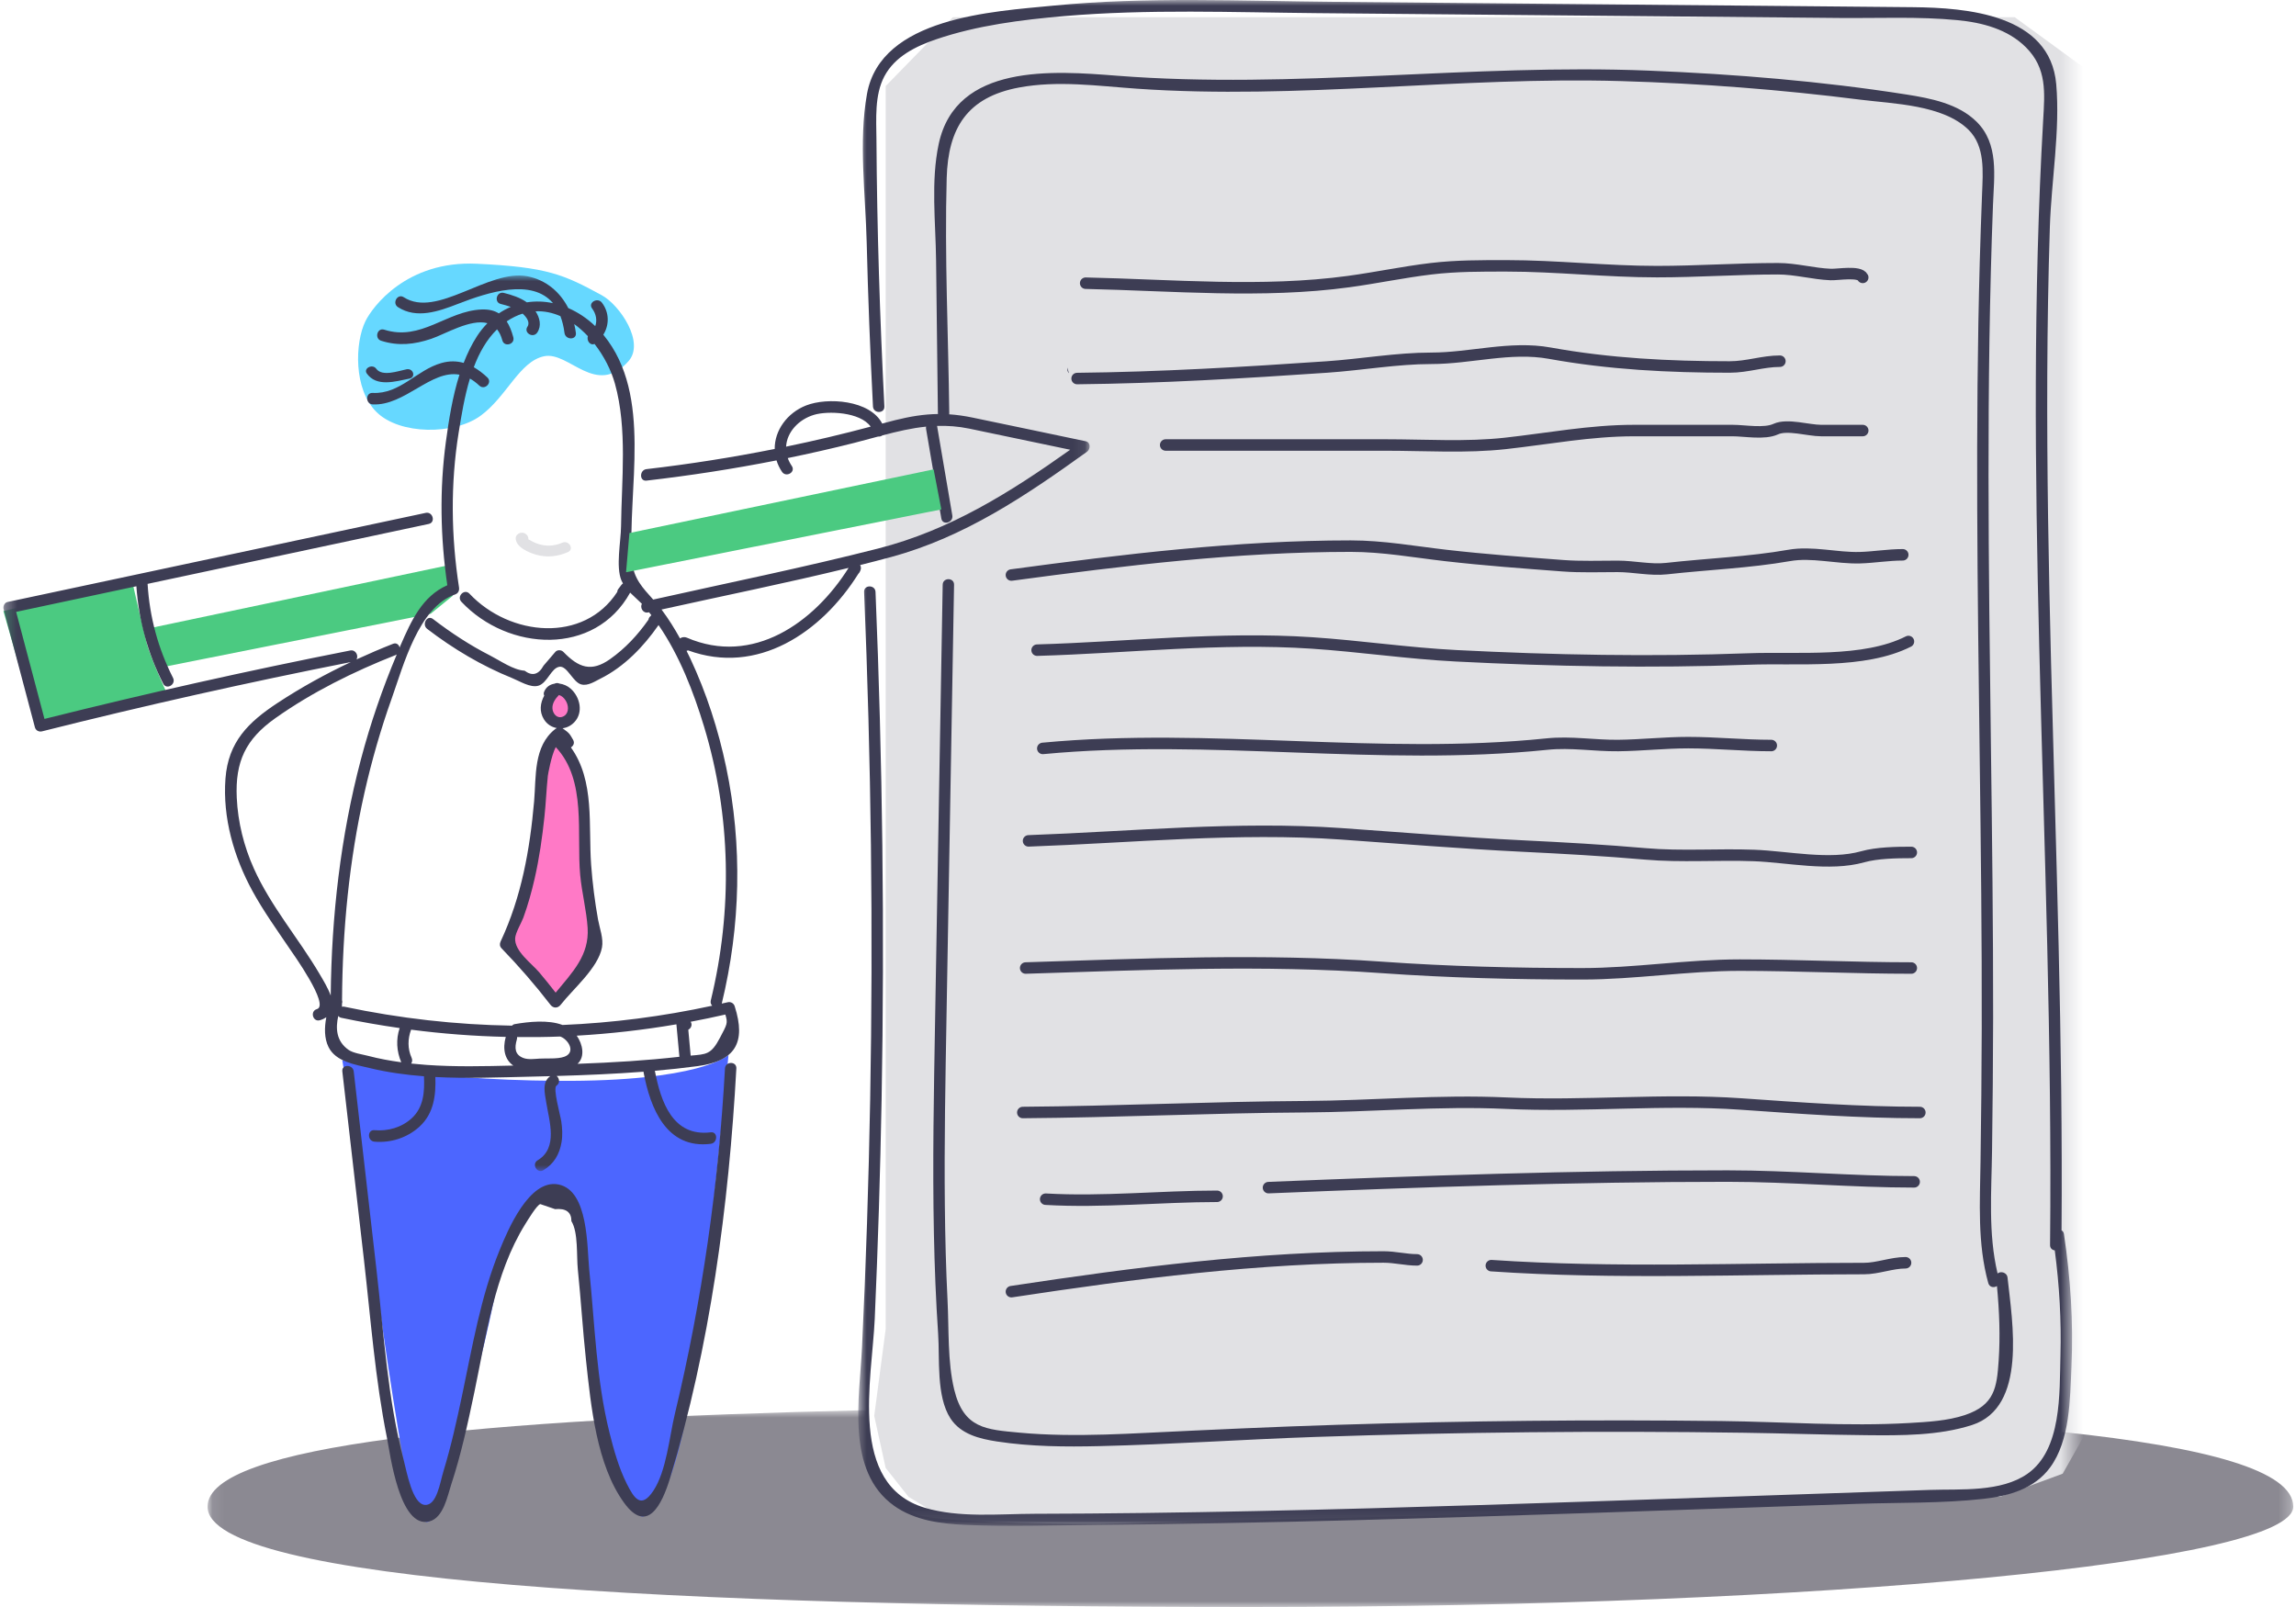 <svg width="200" height="140" viewBox="0 0 200 140" fill="none" xmlns="http://www.w3.org/2000/svg">
<mask id="mask0_1663_63599" style="mask-type:luminance" maskUnits="userSpaceOnUse" x="18" y="122" width="182" height="18">
<path fill-rule="evenodd" clip-rule="evenodd" d="M18.078 122.849H199.762V140H18.078V122.849Z" fill="white"/>
</mask>
<g mask="url(#mask0_1663_63599)">
<path fill-rule="evenodd" clip-rule="evenodd" d="M179.61 124.749C179.469 125.418 179.283 126.202 179.075 126.83C178.62 128.213 176.894 129.323 175.65 129.894C174.405 130.465 169.186 130.628 164.217 130.794C159.247 130.96 144.7 131.446 138.493 131.653C132.287 131.86 103.321 132.589 97.984 132.709C92.647 132.828 83.96 132.655 80.617 132.142C77.274 131.629 75.858 126.905 75.598 125.625C75.471 124.997 75.469 123.853 75.5 122.849C41.867 123.62 18.078 125.891 18.078 131.258C18.078 137.784 58.749 140 108.92 140C159.09 140 199.762 136.086 199.762 131.258C199.762 128.129 192.211 126.074 179.61 124.749Z" fill="#191526" fill-opacity="0.5"/>
</g>
<path fill-rule="evenodd" clip-rule="evenodd" d="M11.492 50.542L0.297 53.237L3.273 63.643L14.714 60.799C14.714 60.799 13.114 57.336 12.78 56.036C12.445 54.736 11.492 50.542 11.492 50.542Z" fill="#4BCA81"/>
<path fill-rule="evenodd" clip-rule="evenodd" d="M63.457 91.912C63.395 91.966 60.9 94.244 48.603 94.162C36.308 94.079 29.816 92.361 29.816 92.361C29.816 92.361 32.408 108.328 32.831 112.01C33.255 115.693 35.192 128.432 35.711 129.869C36.23 131.307 36.595 132.774 37.326 132.574C38.058 132.373 41.864 119.572 43.217 112.252C44.571 104.932 47.122 104.043 48.584 104.394C50.046 104.746 50.932 106.207 51.566 116.054C52.199 125.901 55.045 132.343 56.008 132.111C56.972 131.879 58.806 129.773 60.178 121.044C61.55 112.314 63.457 91.912 63.457 91.912Z" fill="#4C66FF"/>
<path fill-rule="evenodd" clip-rule="evenodd" d="M13.34 54.663L39.428 49.164V51.913L37.516 53.468L14.121 58.127L13.34 54.663Z" fill="#4BCA81"/>
<path fill-rule="evenodd" clip-rule="evenodd" d="M88.859 38.131L89.646 42.268L93.665 39.49L88.859 38.131Z" fill="#4BCA81"/>
<path fill-rule="evenodd" clip-rule="evenodd" d="M48.965 60.211C48.124 60.083 47.556 60.753 47.687 61.522C47.818 62.291 48.358 63.155 49.102 62.911C49.846 62.667 50.626 62.08 50.362 61.582C50.098 61.084 49.466 60.287 48.965 60.211Z" fill="#FF79C6"/>
<path fill-rule="evenodd" clip-rule="evenodd" d="M48.364 64.686C48.364 64.686 47.551 66.032 47.221 68.166C46.891 70.301 47.403 73.963 46.42 76.287C45.438 78.611 44.234 82.318 44.234 82.318L48.364 87.085C48.364 87.085 51.591 83.999 51.768 82.508C51.945 81.017 50.773 74.6 50.751 73.345C50.728 72.09 50.437 67.978 50.185 67.306C49.933 66.634 49.135 64.213 48.842 64.337C48.548 64.46 48.364 64.686 48.364 64.686Z" fill="#FF79C6"/>
<path fill-rule="evenodd" clip-rule="evenodd" d="M47.396 31.035C45.239 31.485 44.146 34.559 41.849 36.228C39.551 37.898 34.823 37.898 32.799 35.898C30.774 33.9 30.919 29.853 31.83 27.985C32.425 26.763 35.39 22.689 41.538 22.977C47.686 23.266 49.112 23.919 52.415 25.718C53.987 26.574 56.203 29.835 54.744 31.468C51.908 34.642 49.569 30.581 47.396 31.035Z" fill="#66D8FF"/>
<path fill-rule="evenodd" clip-rule="evenodd" d="M46.725 48.332C47.659 48.591 48.6 48.485 49.474 48.097C50.046 47.843 49.549 47.026 48.98 47.278C48.454 47.512 47.866 47.59 47.294 47.49C47.063 47.45 46.821 47.38 46.607 47.288C46.537 47.257 46.2 47.09 46.019 46.982C46.052 46.793 45.941 46.613 45.786 46.507C45.628 46.398 45.462 46.379 45.281 46.439C45.078 46.506 44.92 46.679 44.922 46.896C44.93 47.67 46.081 48.153 46.725 48.332Z" fill="#E1E1E4"/>
<path fill-rule="evenodd" clip-rule="evenodd" d="M63.151 93.084C62.591 103.229 61.157 113.304 58.785 123.18C58.312 125.15 58.055 128.146 56.918 129.866C55.839 131.497 55.233 130.534 54.58 129.226C53.905 127.874 53.462 126.299 53.097 124.834C51.934 120.183 51.816 115.362 51.327 110.613C51.126 108.654 51.28 103.726 48.655 103.191C46.101 102.67 44.227 107.175 43.509 108.941C41.873 112.957 41.147 117.31 40.257 121.537C39.785 123.775 39.288 126.012 38.62 128.201C38.322 129.18 38.05 131.178 37.011 131.106C35.925 131.031 35.435 128.228 35.167 127.206C33.761 121.845 33.433 116.185 32.803 110.693C32.139 104.909 31.475 99.126 30.812 93.342C30.739 92.709 29.747 92.702 29.82 93.342C30.447 98.804 31.074 104.266 31.7 109.729C32.293 114.897 32.678 120.151 33.706 125.255C33.989 126.663 34.802 133.224 37.409 132.543C38.635 132.222 38.975 130.332 39.302 129.338C40.16 126.73 40.745 124.04 41.307 121.354C42.333 116.459 43.066 110.964 45.748 106.655C46.027 106.207 46.768 104.981 47.063 104.899C47.492 105.046 47.921 105.191 48.35 105.338C49.305 105.251 49.779 105.601 49.775 106.389C50.381 107.36 50.212 109.415 50.335 110.613C50.606 113.247 50.764 115.892 51.048 118.524C51.474 122.469 51.962 127.613 54.365 130.925C56.395 133.722 57.679 131.028 58.359 128.795C61.851 117.323 63.483 105.037 64.142 93.084C64.178 92.44 63.186 92.442 63.151 93.084Z" fill="#3D3D54"/>
<path fill-rule="evenodd" clip-rule="evenodd" d="M48.401 86.479C47.937 85.885 47.468 85.294 46.978 84.718C46.302 83.92 44.782 82.852 44.876 81.709C44.915 81.234 45.438 80.357 45.588 79.944C45.992 78.833 46.309 77.692 46.571 76.543C46.978 74.763 47.234 72.951 47.427 71.138C47.553 69.957 47.597 68.768 47.722 67.588C47.737 67.445 48.026 65.82 48.409 65.086C51.134 67.973 50.204 72.651 50.541 76.246C50.684 77.774 51.088 79.308 51.187 80.83C51.342 83.224 49.867 84.703 48.401 86.479ZM48.124 61.743C48.085 61.284 48.369 60.878 48.685 60.549C48.773 60.578 48.85 60.611 48.869 60.621C49.084 60.741 49.257 60.969 49.357 61.185C49.556 61.61 49.537 62.235 49.011 62.439C48.522 62.63 48.16 62.173 48.124 61.743ZM51.494 75.35C51.242 71.925 51.833 68.034 49.73 65.114C49.944 64.985 50.079 64.727 49.922 64.452C49.58 63.85 49.559 63.852 49.004 63.448C49.376 63.399 49.74 63.223 50.031 62.916C50.833 62.068 50.533 60.734 49.717 60.001C49.442 59.754 49.086 59.598 48.731 59.552C48.599 59.489 48.442 59.488 48.295 59.563C47.912 59.625 47.572 59.84 47.399 60.265C47.345 60.398 47.36 60.511 47.406 60.604C47.06 61.246 46.957 61.978 47.379 62.664C47.646 63.099 48.059 63.35 48.502 63.428C48.452 63.452 48.405 63.482 48.365 63.513C46.452 65.01 46.713 67.661 46.526 69.806C46.157 74.016 45.426 78.145 43.61 82.014C43.511 82.225 43.522 82.442 43.69 82.617C45.206 84.186 46.621 85.815 47.95 87.538C48.196 87.856 48.591 87.852 48.837 87.538C49.929 86.143 52.104 84.326 52.438 82.538C52.583 81.766 52.229 80.853 52.097 80.123C51.814 78.543 51.611 76.949 51.494 75.35Z" fill="#3D3D54"/>
<path fill-rule="evenodd" clip-rule="evenodd" d="M35.66 32.986C36.252 32.866 36.002 32.052 35.41 32.173C34.684 32.32 33.288 32.839 32.771 32.122C32.443 31.667 31.626 32.089 31.956 32.547C32.807 33.727 34.406 33.242 35.66 32.986Z" fill="#3D3D54"/>
<mask id="mask1_1663_63599" style="mask-type:luminance" maskUnits="userSpaceOnUse" x="74" y="0" width="107" height="133">
<path fill-rule="evenodd" clip-rule="evenodd" d="M74.762 0H180.496V132.929H74.762V0Z" fill="white"/>
</mask>
<g mask="url(#mask1_1663_63599)">
<path d="M77.148 115.8V7.5L82.998 1.5H93.498H130.998H175.498L181.668 6L182.165 120.331L181.668 124.863L179.677 128.387L174.202 130.401H170.22L155.289 130.905L128.91 131.912L95.066 132.415H85.609L81.627 131.912L79.139 130.401L77.148 127.884L76.152 123.352L77.148 115.8Z" fill="#E1E1E4"/>
<path fill-rule="evenodd" clip-rule="evenodd" d="M179.785 107.505C179.76 107.344 179.681 107.243 179.578 107.19C179.705 90.694 179.081 74.208 178.663 57.72C178.451 49.35 178.297 40.978 178.334 32.606C178.353 28.341 178.422 24.076 178.558 19.812C178.687 15.75 179.465 11.37 179.114 7.332C178.583 1.237 171.288 0.673 166.654 0.627C158.166 0.542 149.678 0.469 141.191 0.391C132.866 0.314 124.541 0.237 116.217 0.16C108.087 0.084 99.868 -0.3 91.762 0.49C86.475 1.006 76.726 1.501 75.522 8.182C74.781 12.294 75.393 16.965 75.496 21.13C75.614 25.892 75.799 30.652 76.043 35.41C76.075 36.048 77.07 36.052 77.037 35.41C76.641 27.667 76.394 19.916 76.345 12.164C76.334 10.372 76.167 8.298 77.033 6.654C77.948 4.917 79.783 4.026 81.552 3.423C85.091 2.216 88.973 1.722 92.676 1.405C100.004 0.779 107.404 1.077 114.748 1.145C122.42 1.215 130.091 1.287 137.763 1.358C145.271 1.427 152.78 1.496 160.288 1.566C163.676 1.597 167.132 1.429 170.507 1.755C172.67 1.964 174.886 2.537 176.475 4.122C178.317 5.962 178.114 8.065 177.976 10.469C177.104 25.71 177.259 40.987 177.632 56.242C178.057 73.648 178.754 91.05 178.577 108.464C178.574 108.75 178.77 108.901 178.988 108.933C179.387 111.972 179.569 115.029 179.483 118.097C179.391 121.357 179.615 126.294 176.608 128.394C174.292 130.012 170.814 129.709 168.139 129.799C164.704 129.916 161.269 130.033 157.834 130.149C145.009 130.583 132.184 131.049 119.356 131.401C112.75 131.582 106.142 131.729 99.534 131.81C96.395 131.849 93.256 131.873 90.118 131.88C87.031 131.886 83.541 132.254 80.54 131.349C73.856 129.334 75.964 120.149 76.197 114.906C76.479 108.527 76.679 102.145 76.795 95.762C77.062 81.029 76.876 66.291 76.265 51.569C76.239 50.929 75.244 50.926 75.27 51.569C75.882 66.291 76.068 81.029 75.8 95.762C75.669 102.964 75.433 110.164 75.089 117.359C74.879 121.773 73.649 128.155 77.874 131.175C79.689 132.472 81.975 132.754 84.145 132.848C87.939 133.012 91.772 132.881 95.569 132.85C102.839 132.79 110.107 132.644 117.374 132.452C132.172 132.063 146.965 131.515 161.76 131.014C165.416 130.89 169.151 130.983 172.789 130.577C174.983 130.333 177.204 129.712 178.577 127.849C180.325 125.478 180.315 121.871 180.442 119.051C180.616 115.182 180.358 111.332 179.785 107.505Z" fill="#3D3D54"/>
</g>
<path fill-rule="evenodd" clip-rule="evenodd" d="M172.177 10.605C170.58 9.026 168.17 8.564 166.051 8.231C158.651 7.07 151.127 6.457 143.647 6.154C128.184 5.527 112.72 7.798 97.291 6.596C91.772 6.166 83.279 5.498 81.771 12.535C81.074 15.788 81.501 19.358 81.54 22.65C81.593 27.102 81.646 31.555 81.699 36.007C81.707 36.647 82.696 36.649 82.688 36.007C82.608 29.19 82.274 22.321 82.465 15.506C82.587 11.166 84.244 8.467 88.767 7.624C92.153 6.993 95.629 7.49 99.027 7.727C113.065 8.705 127.152 6.653 141.215 7.065C148.185 7.269 155.145 7.808 162.063 8.685C164.904 9.046 169.251 9.116 171.477 11.309C172.939 12.751 172.723 14.986 172.654 16.86C172.58 18.823 172.509 20.786 172.455 22.75C172.054 37.173 172.265 51.604 172.449 66.028C172.549 73.9 172.643 81.772 172.625 89.646C172.617 93.486 172.574 97.326 172.521 101.166C172.472 104.728 172.236 108.312 173.195 111.781C173.3 112.159 173.697 112.205 173.951 112.042C174.157 114.213 174.247 116.398 174.097 118.575C173.94 120.853 173.756 122.409 171.161 123.278C169.648 123.784 167.899 123.878 166.315 123.97C160.883 124.283 155.375 123.863 149.938 123.798C138.811 123.666 127.681 123.775 116.559 124.125C111.03 124.298 105.504 124.553 99.978 124.823C97.491 124.945 94.999 125.051 92.508 125.005C91.267 124.982 90.022 124.926 88.786 124.809C85.913 124.537 83.944 124.469 83.117 121.051C82.533 118.634 82.664 115.781 82.539 113.301C82.402 110.551 82.332 107.798 82.304 105.044C82.245 99.532 82.354 94.019 82.45 88.507C82.669 75.985 82.887 63.462 83.106 50.939C83.117 50.298 82.127 50.298 82.116 50.939C81.895 63.624 81.673 76.31 81.452 88.995C81.345 95.154 81.225 101.315 81.351 107.475C81.41 110.388 81.523 113.302 81.72 116.21C81.867 118.39 81.543 121.646 82.792 123.57C83.692 124.957 85.343 125.352 86.868 125.584C89.804 126.031 92.813 126.054 95.775 125.984C102.051 125.836 108.322 125.398 114.597 125.184C127.026 124.761 139.466 124.64 151.9 124.819C155.456 124.871 159.011 124.996 162.567 125.031C165.579 125.061 168.875 125.082 171.778 124.146C176.604 122.588 175.286 115.158 174.873 111.308C174.823 110.837 174.26 110.715 174.005 110.947C173.174 107.457 173.476 103.801 173.523 100.238C173.575 96.38 173.612 92.521 173.617 88.662C173.625 80.789 173.527 72.917 173.426 65.044C173.225 49.311 173.008 33.569 173.605 17.842C173.7 15.328 174.134 12.541 172.177 10.605Z" fill="#3D3D54"/>
<path fill-rule="evenodd" clip-rule="evenodd" d="M93.596 27.09C97.334 26.383 101.069 26.096 104.868 26.087C106.538 26.083 108.209 26.101 109.878 26.111C110.812 26.117 111.746 26.123 112.68 26.129C112.911 26.13 114.245 26.044 115.156 25.887C115.16 25.993 115.196 26.101 115.293 26.197C115.32 26.224 115.347 26.251 115.374 26.278C115.564 26.466 115.878 26.463 116.069 26.278C116.106 26.241 116.144 26.204 116.181 26.168C116.37 25.985 116.37 25.66 116.181 25.476C115.409 24.723 113.64 25.156 112.68 25.15C110.517 25.137 108.356 25.118 106.193 25.111C101.858 25.096 97.602 25.338 93.335 26.146C92.714 26.264 92.977 27.207 93.596 27.09Z" fill="#3D3D54"/>
<path fill-rule="evenodd" clip-rule="evenodd" d="M93.462 32.616C109.618 32.437 125.774 32.258 141.93 32.079C142.57 32.072 142.572 31.23 141.93 31.237C125.774 31.416 109.618 31.595 93.462 31.774C92.821 31.781 92.819 32.623 93.462 32.616Z" fill="#3D3D54"/>
<path fill-rule="evenodd" clip-rule="evenodd" d="M98.264 39.476C112.133 39.322 126.003 39.333 139.872 39.51C140.51 39.518 140.51 38.281 139.872 38.273C126.003 38.096 112.133 38.085 98.264 38.239C97.626 38.246 97.625 39.483 98.264 39.476Z" fill="#3D3D54"/>
<path fill-rule="evenodd" clip-rule="evenodd" d="M92.77 51.232C100.462 51.198 108.153 51.164 115.844 51.13C116.48 51.127 116.482 49.85 115.844 49.853C108.153 49.887 100.462 49.921 92.77 49.955C92.135 49.958 92.133 51.235 92.77 51.232Z" fill="#3D3D54"/>
<path fill-rule="evenodd" clip-rule="evenodd" d="M141.247 55.372C125.377 57.064 109.408 57.545 93.462 56.812C92.819 56.783 92.821 57.765 93.462 57.795C109.408 58.528 125.377 58.046 141.247 56.355C141.88 56.287 141.887 55.304 141.247 55.372Z" fill="#3D3D54"/>
<path fill-rule="evenodd" clip-rule="evenodd" d="M140.558 63.183C125.31 63.323 110.063 63.017 94.829 62.264C94.192 62.233 94.193 63.349 94.829 63.381C110.063 64.133 125.31 64.439 140.558 64.299C141.195 64.294 141.196 63.177 140.558 63.183Z" fill="#3D3D54"/>
<path fill-rule="evenodd" clip-rule="evenodd" d="M94.836 74.655C102.3 74.736 109.76 74.573 117.212 74.166C117.852 74.131 117.857 73.261 117.212 73.297C109.76 73.704 102.3 73.867 94.836 73.786C94.19 73.779 94.19 74.648 94.836 74.655Z" fill="#3D3D54"/>
<path fill-rule="evenodd" clip-rule="evenodd" d="M94.829 82.948C110.067 82.238 125.311 81.652 140.558 81.192C141.194 81.173 141.197 80.171 140.558 80.191C125.311 80.651 110.067 81.237 94.829 81.947C94.195 81.976 94.191 82.977 94.829 82.948Z" fill="#3D3D54"/>
<path fill-rule="evenodd" clip-rule="evenodd" d="M94.146 89.154C109.615 88.597 125.084 88.04 140.553 87.484C141.194 87.461 141.197 86.374 140.553 86.396C125.084 86.953 109.615 87.51 94.146 88.066C93.505 88.089 93.502 89.177 94.146 89.154Z" fill="#3D3D54"/>
<path fill-rule="evenodd" clip-rule="evenodd" d="M95.515 98.518C94.884 98.58 94.877 99.556 95.515 99.493C102.957 98.766 110.421 98.403 117.901 98.403C118.541 98.403 118.542 97.428 117.901 97.428C110.421 97.427 102.957 97.79 95.515 98.518Z" fill="#3D3D54"/>
<path fill-rule="evenodd" clip-rule="evenodd" d="M141.243 104.395C126.227 104.178 111.211 104.45 96.207 105.21C95.568 105.242 95.565 106.423 96.207 106.391C111.211 105.631 126.227 105.359 141.243 105.576C141.885 105.586 141.885 104.405 141.243 104.395Z" fill="#3D3D54"/>
<path fill-rule="evenodd" clip-rule="evenodd" d="M94.832 113.975C110.062 113.14 125.305 112.556 140.554 112.224C141.195 112.21 141.198 111.204 140.554 111.218C125.305 111.55 110.062 112.133 94.832 112.968C94.194 113.004 94.189 114.01 94.832 113.975Z" fill="#3D3D54"/>
<path fill-rule="evenodd" clip-rule="evenodd" d="M165.205 30.992C165.118 32.282 165.029 33.571 164.941 34.861C164.863 36.002 165.131 38.209 164.643 39.213C163.367 41.838 158.72 41.398 156.219 41.571C153.954 41.727 149.95 42.635 148.087 41.23C146.177 39.789 146.504 35.052 146.413 32.673C146.306 29.88 146.404 27.091 146.646 24.308C146.653 24.23 146.643 24.162 146.621 24.104C147.419 23.932 149.441 23.814 149.652 23.805C151.104 23.742 152.558 23.68 154.011 23.618C156.665 23.505 159.611 23.002 162.245 23.267C163.352 23.378 164.426 23.725 165.084 24.843C165.405 25.389 165.332 26.529 165.358 27.178C165.409 28.449 165.291 29.725 165.205 30.992ZM166.211 25.527C165.807 22.912 164.814 22.186 162.245 22.281C157.724 22.448 153.203 22.667 148.683 22.86C147.697 22.902 144.126 22.742 145.445 24.757C145.492 24.828 145.547 24.879 145.608 24.915C145.284 29.048 145.31 33.187 145.77 37.312C145.998 39.362 145.86 42.274 148.356 42.796C150.176 43.178 152.454 42.777 154.306 42.675C156.538 42.551 158.769 42.376 160.994 42.147C162.03 42.04 164.307 42.216 165.147 41.309C165.813 40.589 165.641 39.121 165.701 38.246C165.982 34.13 166.846 29.631 166.211 25.527Z" fill="#3D3D54"/>
<path fill-rule="evenodd" clip-rule="evenodd" d="M164.693 59.853C164.703 60.777 165.107 62.826 164.731 63.65C163.791 65.707 158.664 64.747 156.778 64.814C155.515 64.859 154.252 64.93 152.992 65.027C151.935 65.108 150.236 65.627 149.218 65.396C147.454 64.994 147.894 62.902 147.763 61.469C147.643 60.147 147.529 58.825 147.42 57.502C147.21 54.961 147.026 52.418 146.856 49.875C146.981 49.826 147.089 49.729 147.138 49.562C147.742 47.534 153.434 48.322 155.024 48.302C156.251 48.287 157.478 48.272 158.706 48.256C159.783 48.243 161.353 47.931 162.388 48.21C165.597 49.075 164.631 53.541 164.656 56.055C164.669 57.321 164.681 58.587 164.693 59.853ZM163.101 47.233C161.488 46.914 159.435 47.247 157.785 47.268C155.791 47.293 153.797 47.318 151.802 47.343C149.945 47.366 147.084 46.975 146.265 49.085C146.035 49.102 145.825 49.257 145.845 49.559C146.129 53.864 146.465 58.165 146.865 62.46C147.06 64.55 146.834 66.326 149.218 66.396C151.371 66.458 153.662 65.951 155.831 65.853C157.725 65.767 159.622 65.738 161.518 65.768C164.033 65.808 165.681 66.118 165.716 63.176C165.764 59.151 165.803 55.034 165.589 51.016C165.492 49.192 165.047 47.617 163.101 47.233Z" fill="#3D3D54"/>
<path fill-rule="evenodd" clip-rule="evenodd" d="M145.714 73.69C145.754 73.621 145.783 73.543 145.785 73.445C145.818 71.575 153.156 72.412 154.281 72.452C155.531 72.497 156.781 72.551 158.031 72.614C159.132 72.669 160.737 72.474 161.778 72.829C164.918 73.897 164.079 78.647 164.063 81.275C164.055 82.557 164.019 83.84 163.956 85.121C163.918 85.891 164.152 88.366 163.685 88.957C162.964 89.874 161.151 89.524 160.105 89.565C158.776 89.617 157.446 89.669 156.116 89.721C154.787 89.773 153.457 89.825 152.128 89.877C151.059 89.919 149.142 90.37 148.139 90.033C145.819 89.255 145.731 84.094 145.572 82.124C145.357 79.446 145.473 76.777 145.846 74.119C145.87 73.943 145.81 73.799 145.714 73.69ZM144.652 83.026C144.868 85.09 144.976 88.55 146.262 90.228C147.587 91.957 151.301 90.921 153.125 90.85C156.781 90.707 160.437 90.564 164.094 90.42C164.386 90.409 164.569 90.197 164.597 89.915C165.033 85.444 165.181 80.956 164.97 76.467C164.862 74.188 164.955 72.325 162.415 71.878C158.598 71.207 154.396 71.417 150.529 71.334C148.643 71.293 144.83 70.584 144.781 73.445C144.778 73.588 144.83 73.693 144.904 73.774C144.896 73.8 144.881 73.819 144.877 73.85C144.45 76.901 144.33 79.958 144.652 83.026Z" fill="#3D3D54"/>
<path fill-rule="evenodd" clip-rule="evenodd" d="M146.372 98.391C147.452 95.822 152.272 96.483 154.663 96.452C155.972 96.436 157.28 96.419 158.588 96.403C159.615 96.39 162.347 95.958 163.096 96.791C163.81 97.585 163.694 100.142 163.767 101.126C163.859 102.334 163.873 103.549 163.888 104.759C163.902 105.963 163.906 107.166 163.914 108.369C163.918 108.969 163.922 109.57 163.926 110.17C163.935 111.56 164.025 111.871 163.006 113.054C161.971 114.254 162.008 114.146 160.665 114.253C160.039 114.304 159.414 114.351 158.788 114.397C157.536 114.488 156.284 114.569 155.031 114.641C153.779 114.713 152.525 114.775 151.271 114.829C150.131 114.876 148.401 115.273 147.448 114.612C145.961 113.581 146.351 108.4 146.286 106.582C146.189 103.85 146.232 101.121 146.372 98.391ZM145.629 111.93C145.821 113.936 145.672 115.735 147.979 115.943C152.06 116.311 156.589 115.577 160.665 115.25C163.311 115.038 164.775 114.829 164.945 111.971C165.171 108.149 165.075 104.03 164.698 100.223C164.584 99.06 164.633 96.997 163.89 96.04C163.275 95.244 162.516 95.367 161.533 95.369C157.302 95.378 152.998 95.286 148.775 95.529C146.235 95.676 145.342 96.805 145.158 99.292C145.145 99.463 145.21 99.585 145.31 99.664C145.151 103.757 145.237 107.849 145.629 111.93Z" fill="#3D3D54"/>
<mask id="mask2_1663_63599" style="mask-type:luminance" maskUnits="userSpaceOnUse" x="0" y="24" width="95" height="79">
<path fill-rule="evenodd" clip-rule="evenodd" d="M0.297 24H94.917V102.019H0.297V24Z" fill="white"/>
</mask>
<g mask="url(#mask2_1663_63599)">
<path fill-rule="evenodd" clip-rule="evenodd" d="M59.236 55.619C58.767 54.772 58.256 53.948 57.677 53.172C57.659 53.148 57.641 53.125 57.622 53.101C63.046 51.897 68.517 50.796 73.919 49.473C70.915 54.259 65.568 58.029 59.828 55.552C59.636 55.469 59.392 55.494 59.236 55.619ZM61.332 63.308C63.681 71.063 63.823 79.302 61.915 87.163C61.868 87.355 61.932 87.507 62.039 87.617C57.728 88.551 53.37 89.112 49 89.295C47.733 88.819 46.031 89.016 44.844 89.218C44.73 89.238 44.656 89.29 44.597 89.354C39.708 89.275 34.82 88.725 29.986 87.702C29.913 87.687 29.848 87.694 29.787 87.708C29.787 87.614 29.79 87.519 29.79 87.425C29.791 87.424 29.791 87.423 29.791 87.423C29.831 87.311 29.821 87.216 29.794 87.13C29.831 81.048 30.409 74.981 31.752 69.044C32.383 66.253 33.175 63.499 34.136 60.806C35.134 58.008 36.464 52.88 39.638 51.79C39.914 51.696 40.028 51.457 39.984 51.175C39.294 46.708 39.234 42.165 39.952 37.696C40.185 36.244 40.453 34.569 40.934 32.98C41.203 33.133 41.476 33.332 41.753 33.594C42.219 34.034 42.922 33.328 42.455 32.886C42.075 32.527 41.681 32.226 41.271 31.991C41.744 30.733 42.388 29.581 43.297 28.693C43.49 28.929 43.648 29.241 43.756 29.649C43.921 30.271 44.878 30.008 44.713 29.383C44.571 28.846 44.386 28.379 44.138 27.999C44.601 27.686 45.064 27.465 45.525 27.322C45.861 27.623 46.199 28.079 45.944 28.462C45.588 28.999 46.447 29.501 46.801 28.968C47.193 28.377 47.018 27.676 46.652 27.12C47.401 27.084 48.129 27.241 48.817 27.542C48.977 27.961 49.1 28.443 49.172 29.003C49.252 29.634 50.245 29.642 50.164 29.003C50.13 28.742 50.08 28.485 50.018 28.232C50.44 28.538 50.839 28.894 51.208 29.286C51.082 29.665 51.412 30.134 51.786 29.962C52.613 31.02 53.238 32.249 53.567 33.428C54.662 37.357 54.144 41.825 54.098 45.853C54.083 47.18 53.63 49.367 54.131 50.567C54.169 50.658 54.217 50.745 54.266 50.83C54.218 50.864 54.17 50.902 54.129 50.956C54.041 51.073 53.952 51.191 53.863 51.308C53.795 51.397 53.768 51.486 53.767 51.569C50.864 56.049 44.422 55.462 40.893 51.72C40.451 51.253 39.751 51.962 40.191 52.428C44.289 56.773 51.828 57.177 54.891 51.629C55.221 51.965 55.589 52.276 55.913 52.601C55.733 52.924 55.996 53.461 56.473 53.353C56.494 53.349 56.516 53.344 56.538 53.339C56.602 53.425 56.671 53.508 56.737 53.593C56.693 53.639 56.65 53.685 56.607 53.731C56.53 53.813 56.498 53.902 56.483 53.991C55.552 55.317 54.471 56.487 53.138 57.426C51.508 58.574 50.407 58.171 49.076 56.793C48.898 56.609 48.548 56.589 48.374 56.793C48.033 57.191 47.691 57.589 47.35 57.987C46.914 58.78 46.362 58.927 45.694 58.429C44.712 58.372 43.572 57.557 42.711 57.118C40.942 56.217 39.292 55.134 37.714 53.926C37.206 53.537 36.711 54.406 37.214 54.791C39.505 56.544 41.968 58.008 44.641 59.087C45.259 59.337 46.201 59.941 46.891 59.741C47.692 59.509 48.01 58.175 48.746 58.087C49.419 58.006 49.904 59.444 50.641 59.629C51.216 59.772 51.803 59.371 52.289 59.129C54.365 58.097 56.049 56.35 57.365 54.455C59.191 57.118 60.406 60.255 61.332 63.308ZM63.184 88.385C63.42 89.159 63.332 89.227 62.714 90.411C61.938 91.894 61.511 91.839 60.163 91.964C60.094 91.213 60.025 90.462 59.956 89.711C60.197 89.583 60.337 89.274 60.161 89.014C61.171 88.824 62.179 88.615 63.184 88.385ZM54.873 92.449C53.354 92.552 51.832 92.623 50.31 92.678C50.99 92.048 50.75 90.958 50.238 90.226C53.142 90.06 56.04 89.731 58.921 89.238C59.007 90.18 59.094 91.123 59.181 92.066C57.747 92.226 56.311 92.353 54.873 92.449ZM49.145 92.066C48.55 92.275 47.629 92.187 46.996 92.225C46.572 92.251 46.018 92.326 45.614 92.18C44.826 91.895 44.813 91.282 45.021 90.561C45.043 90.485 45.047 90.414 45.039 90.349C46.292 90.362 47.546 90.349 48.799 90.301C48.881 90.335 48.965 90.367 49.039 90.415C49.699 90.849 50.041 91.752 49.145 92.066ZM37.136 92.772C36.697 92.741 36.257 92.702 35.818 92.655C35.905 92.517 35.941 92.344 35.857 92.159C35.498 91.364 35.51 90.512 35.81 89.704C38.551 90.061 41.303 90.269 44.056 90.333C43.763 91.388 43.968 92.314 44.711 92.83C42.187 92.891 39.655 92.952 37.136 92.772ZM32.052 91.982C31.57 91.855 30.779 91.753 30.367 91.466C29.276 90.704 29.227 89.576 29.466 88.507C29.525 88.581 29.602 88.642 29.723 88.668C31.413 89.026 33.111 89.32 34.813 89.564C34.48 90.554 34.548 91.584 34.952 92.543C33.975 92.41 33.005 92.233 32.052 91.982ZM28.808 86.736C28.576 86.078 28.158 85.397 27.849 84.872C26.015 81.751 23.598 78.976 22.108 75.651C21.241 73.717 20.723 71.627 20.624 69.504C20.477 66.341 21.409 64.392 23.971 62.577C27.202 60.287 30.83 58.501 34.496 57.054C34.524 57.043 34.541 57.024 34.564 57.01C33.315 59.978 32.266 63.029 31.442 66.144C29.665 72.864 28.879 79.792 28.808 86.736ZM68.476 38.911C68.543 37.649 69.558 36.545 70.907 36.139C72.1 35.779 74.919 35.879 75.843 37.167C73.403 37.819 70.946 38.4 68.476 38.911ZM74.772 49.983C74.82 49.942 74.863 49.886 74.896 49.812C74.912 49.777 74.928 49.742 74.944 49.707C75.026 49.528 74.999 49.361 74.924 49.228C75.815 49.004 76.704 48.774 77.59 48.535C83.988 46.809 89.351 43.195 94.686 39.357C95.003 39.129 95.022 38.537 94.568 38.441C91.28 37.754 87.993 37.057 84.704 36.377C81.83 35.783 79.765 36.096 76.936 36.877C76.907 36.886 76.876 36.893 76.847 36.901C75.787 34.846 72.07 34.59 70.208 35.326C68.569 35.974 67.466 37.498 67.483 39.113C63.788 39.849 60.063 40.437 56.315 40.87C55.689 40.942 55.681 41.945 56.315 41.871C60.114 41.432 63.893 40.85 67.641 40.109C67.746 40.445 67.898 40.779 68.116 41.102C68.473 41.633 69.333 41.132 68.973 40.597C68.818 40.368 68.703 40.137 68.621 39.906C70.559 39.508 72.49 39.071 74.411 38.584C75.124 38.402 75.815 38.212 76.494 38.03C76.625 38.043 76.761 38.007 76.869 37.929C78.149 37.591 79.393 37.297 80.672 37.167C80.66 37.227 80.656 37.289 80.667 37.359L81.998 45.172C82.106 45.806 83.062 45.537 82.955 44.906C82.512 42.306 82.069 39.705 81.626 37.105C82.53 37.077 83.46 37.14 84.44 37.343C87.369 37.948 90.295 38.567 93.222 39.181C88.014 42.884 82.771 46.183 76.495 47.786C70.011 49.441 63.431 50.773 56.899 52.234C55.998 51.223 55.162 50.388 55.055 48.852C54.625 42.639 56.903 34.485 52.578 29.191C52.57 29.18 52.561 29.173 52.553 29.163C53.076 28.32 53.094 27.246 52.435 26.372C52.054 25.866 51.192 26.364 51.578 26.877C51.926 27.339 52.034 27.914 51.848 28.41C51.136 27.728 50.339 27.201 49.502 26.839C48.796 25.456 47.586 24.393 45.943 24.069C42.571 23.406 38.069 27.769 35.168 25.893C34.628 25.545 34.13 26.411 34.667 26.758C36.285 27.804 38.213 27.127 39.876 26.48C42.532 25.446 46.329 24.23 48.169 26.411C47.41 26.25 46.642 26.224 45.892 26.34C45.3 25.919 44.584 25.693 43.885 25.516C43.266 25.36 43.001 26.325 43.621 26.482C43.914 26.556 44.21 26.634 44.495 26.737C44.137 26.889 43.788 27.075 43.453 27.303C43.064 27.059 42.574 26.936 41.947 26.962C38.901 27.09 36.693 29.749 33.466 28.721C32.856 28.527 32.594 29.493 33.202 29.687C34.699 30.164 36.08 30.014 37.557 29.519C38.764 29.115 40.986 27.755 42.46 28.155C42.141 28.485 41.837 28.846 41.563 29.269C41.09 29.998 40.709 30.791 40.388 31.616C39.795 31.448 39.16 31.427 38.456 31.625C36.294 32.229 34.848 34.352 32.462 34.23C31.824 34.197 31.825 35.199 32.462 35.231C35.252 35.373 37.541 32.189 40.023 32.642C39.418 34.545 39.099 36.577 38.842 38.473C38.276 42.647 38.361 46.827 38.965 50.986C36.792 51.935 35.822 54.082 34.889 56.223C34.861 56.286 34.837 56.35 34.81 56.413C34.751 56.163 34.538 55.968 34.233 56.089C33.157 56.513 32.096 56.969 31.047 57.452C31.255 57.141 30.994 56.574 30.504 56.67C21.578 58.431 12.701 60.421 3.874 62.632C3.051 59.523 2.228 56.415 1.405 53.306C4.897 52.562 8.388 51.818 11.88 51.074C12.085 54.054 12.861 56.891 14.215 59.56C14.506 60.134 15.363 59.628 15.072 59.055C13.763 56.473 13.031 53.751 12.857 50.866C21.02 49.126 29.183 47.386 37.346 45.646C37.97 45.513 37.706 44.548 37.082 44.681C24.941 47.269 12.8 49.856 0.659 52.444C0.395 52.5 0.246 52.811 0.312 53.06C1.222 56.495 2.132 59.931 3.042 63.367C3.112 63.633 3.393 63.782 3.652 63.716C12.569 61.474 21.54 59.461 30.559 57.679C28.36 58.717 26.227 59.892 24.186 61.234C21.639 62.909 19.88 64.625 19.639 67.833C19.384 71.24 20.379 74.686 22.001 77.644C22.94 79.358 24.079 80.948 25.172 82.564C25.528 83.089 28.754 87.585 27.6 87.915C26.986 88.09 27.247 89.057 27.863 88.881C28.095 88.814 28.273 88.725 28.424 88.623C28.254 89.51 28.238 90.449 28.616 91.215C29.251 92.508 30.962 92.747 32.216 93.051C33.768 93.426 35.345 93.642 36.931 93.763C36.991 95.099 36.914 96.462 35.858 97.427C34.981 98.229 33.783 98.563 32.618 98.46C31.983 98.404 31.986 99.406 32.618 99.461C34.038 99.587 35.507 99.113 36.559 98.135C37.795 96.986 37.977 95.417 37.923 93.828C40.669 93.971 43.44 93.862 46.171 93.798C46.757 93.784 47.344 93.769 47.93 93.754C47.198 94.272 47.452 95.24 47.582 96.044C47.844 97.678 48.629 100.015 46.836 101.081C46.286 101.408 46.784 102.274 47.336 101.946C48.253 101.4 48.743 100.551 48.916 99.499C49.016 98.892 48.98 98.295 48.892 97.689C48.821 97.198 48.144 94.796 48.469 94.585C48.811 94.363 48.73 93.93 48.489 93.737C51.014 93.665 53.541 93.56 56.061 93.365C56.062 93.382 56.057 93.396 56.06 93.414C56.643 96.565 58.064 100.124 61.91 99.648C62.535 99.57 62.542 98.568 61.91 98.646C58.594 99.057 57.554 95.965 57.044 93.286C58.291 93.178 59.536 93.044 60.778 92.878C64.033 92.442 65.013 90.846 63.998 87.665C63.913 87.4 63.658 87.252 63.387 87.316C63.215 87.356 63.043 87.392 62.87 87.431C62.871 87.43 62.871 87.43 62.871 87.429C64.511 80.675 64.686 73.654 63.257 66.843C62.574 63.581 61.539 60.373 60.126 57.357C60.024 57.137 59.913 56.921 59.805 56.704C59.851 56.694 59.895 56.68 59.936 56.659C65.969 58.87 71.552 55.122 74.772 49.983Z" fill="#3D3D54"/>
</g>
<path fill-rule="evenodd" clip-rule="evenodd" d="M81.326 40.89L54.829 46.436L54.535 49.853L81.997 44.38L81.326 40.89Z" fill="#4BCA81"/>
<path d="M169.723 118.317H144.34L90.587 117.814L90.089 49.341L98.053 40.278L93.573 34.236L89.094 17.622H171.714L169.723 118.317Z" fill="#E1E1E4"/>
<path d="M94.57 24.671C102.108 24.835 109.964 25.554 117.479 24.531C119.881 24.204 122.262 23.698 124.668 23.412C126.856 23.152 129.006 23.16 131.208 23.16C135.607 23.16 139.933 23.664 144.342 23.664C147.877 23.664 151.323 23.412 154.877 23.412C156.414 23.412 157.948 23.856 159.467 23.915C160.094 23.94 161.976 23.593 162.259 24.167" stroke="#3D3D54" stroke-linecap="round"/>
<path d="M93.824 32.978C101.062 32.903 108.373 32.466 115.599 31.971C118.594 31.765 121.678 31.215 124.669 31.215C128.109 31.215 131.556 30.146 134.996 30.768C140.225 31.712 145.372 31.971 150.674 31.971C152.212 31.971 153.552 31.467 155.043 31.467" stroke="#3D3D54" stroke-linecap="round"/>
<path d="M101.539 38.768C107.936 38.768 114.332 38.768 120.729 38.768C124.171 38.768 127.711 39.008 131.139 38.628C134.887 38.214 138.543 37.509 142.324 37.509C145.19 37.509 148.057 37.509 150.923 37.509C151.991 37.509 153.687 37.842 154.684 37.383C155.688 36.922 157.52 37.509 158.638 37.509C159.845 37.509 161.053 37.509 162.26 37.509" stroke="#3D3D54" stroke-linecap="round"/>
<path d="M88.102 50.096C97.932 48.773 107.741 47.579 117.66 47.579C120.478 47.579 123.148 48.07 125.928 48.39C129.32 48.78 132.717 49.027 136.131 49.285C137.718 49.405 139.324 49.341 140.914 49.341C142.316 49.341 143.788 49.692 145.173 49.537C148.703 49.14 152.364 49.002 155.846 48.39C157.855 48.036 159.977 48.643 162.012 48.586C163.249 48.551 164.478 48.334 165.745 48.334" stroke="#3D3D54" stroke-linecap="round"/>
<path d="M90.34 56.641C98.311 56.411 106.282 55.482 114.258 56.012C118.458 56.291 122.639 56.917 126.839 57.131C135.286 57.562 143.863 57.727 152.305 57.411C156.606 57.249 162.359 57.85 166.241 55.886" stroke="#3D3D54" stroke-linecap="round"/>
<path d="M90.836 65.201C105.452 63.815 120.157 66.33 134.759 64.823C136.86 64.606 138.871 64.973 140.967 64.949C142.998 64.926 145.013 64.697 147.05 64.697C149.474 64.697 151.863 64.949 154.294 64.949" stroke="#3D3D54" stroke-linecap="round"/>
<path d="M89.594 73.256C98.643 72.933 107.771 72.005 116.83 72.641C122.075 73.008 127.34 73.448 132.591 73.704C136.183 73.879 139.734 74.076 143.319 74.389C146.474 74.664 149.643 74.41 152.803 74.529C155.723 74.638 159.363 75.455 162.26 74.641C163.499 74.292 165.189 74.263 166.49 74.263" stroke="#3D3D54" stroke-linecap="round"/>
<path d="M89.344 84.333C99.69 84.006 110.004 83.541 120.34 84.277C126.154 84.691 132.002 84.836 137.829 84.836C142.409 84.836 146.951 84.081 151.544 84.081C156.517 84.081 161.504 84.333 166.489 84.333" stroke="#3D3D54" stroke-linecap="round"/>
<path d="M89.094 96.92C97.292 96.86 105.477 96.464 113.675 96.416C119.544 96.382 125.361 95.834 131.233 96.109C138.015 96.426 144.871 95.706 151.64 96.178C156.792 96.538 162.039 96.92 167.235 96.92" stroke="#3D3D54" stroke-linecap="round"/>
<path d="M110.496 103.465C123.858 102.922 137.133 102.458 150.493 102.458C155.895 102.458 161.363 102.961 166.738 102.961" stroke="#3D3D54" stroke-linecap="round"/>
<path d="M91.086 104.472C96.055 104.76 101.133 104.22 106.017 104.22" stroke="#3D3D54" stroke-linecap="round"/>
<path d="M88.102 112.528C98.833 110.899 109.653 109.507 120.522 109.507C121.528 109.507 122.456 109.759 123.439 109.759" stroke="#3D3D54" stroke-linecap="round"/>
<path d="M129.906 110.262C140.687 110.995 151.57 110.514 162.382 110.514C163.556 110.514 164.785 110.01 165.99 110.01" stroke="#3D3D54" stroke-linecap="round"/>
</svg>

